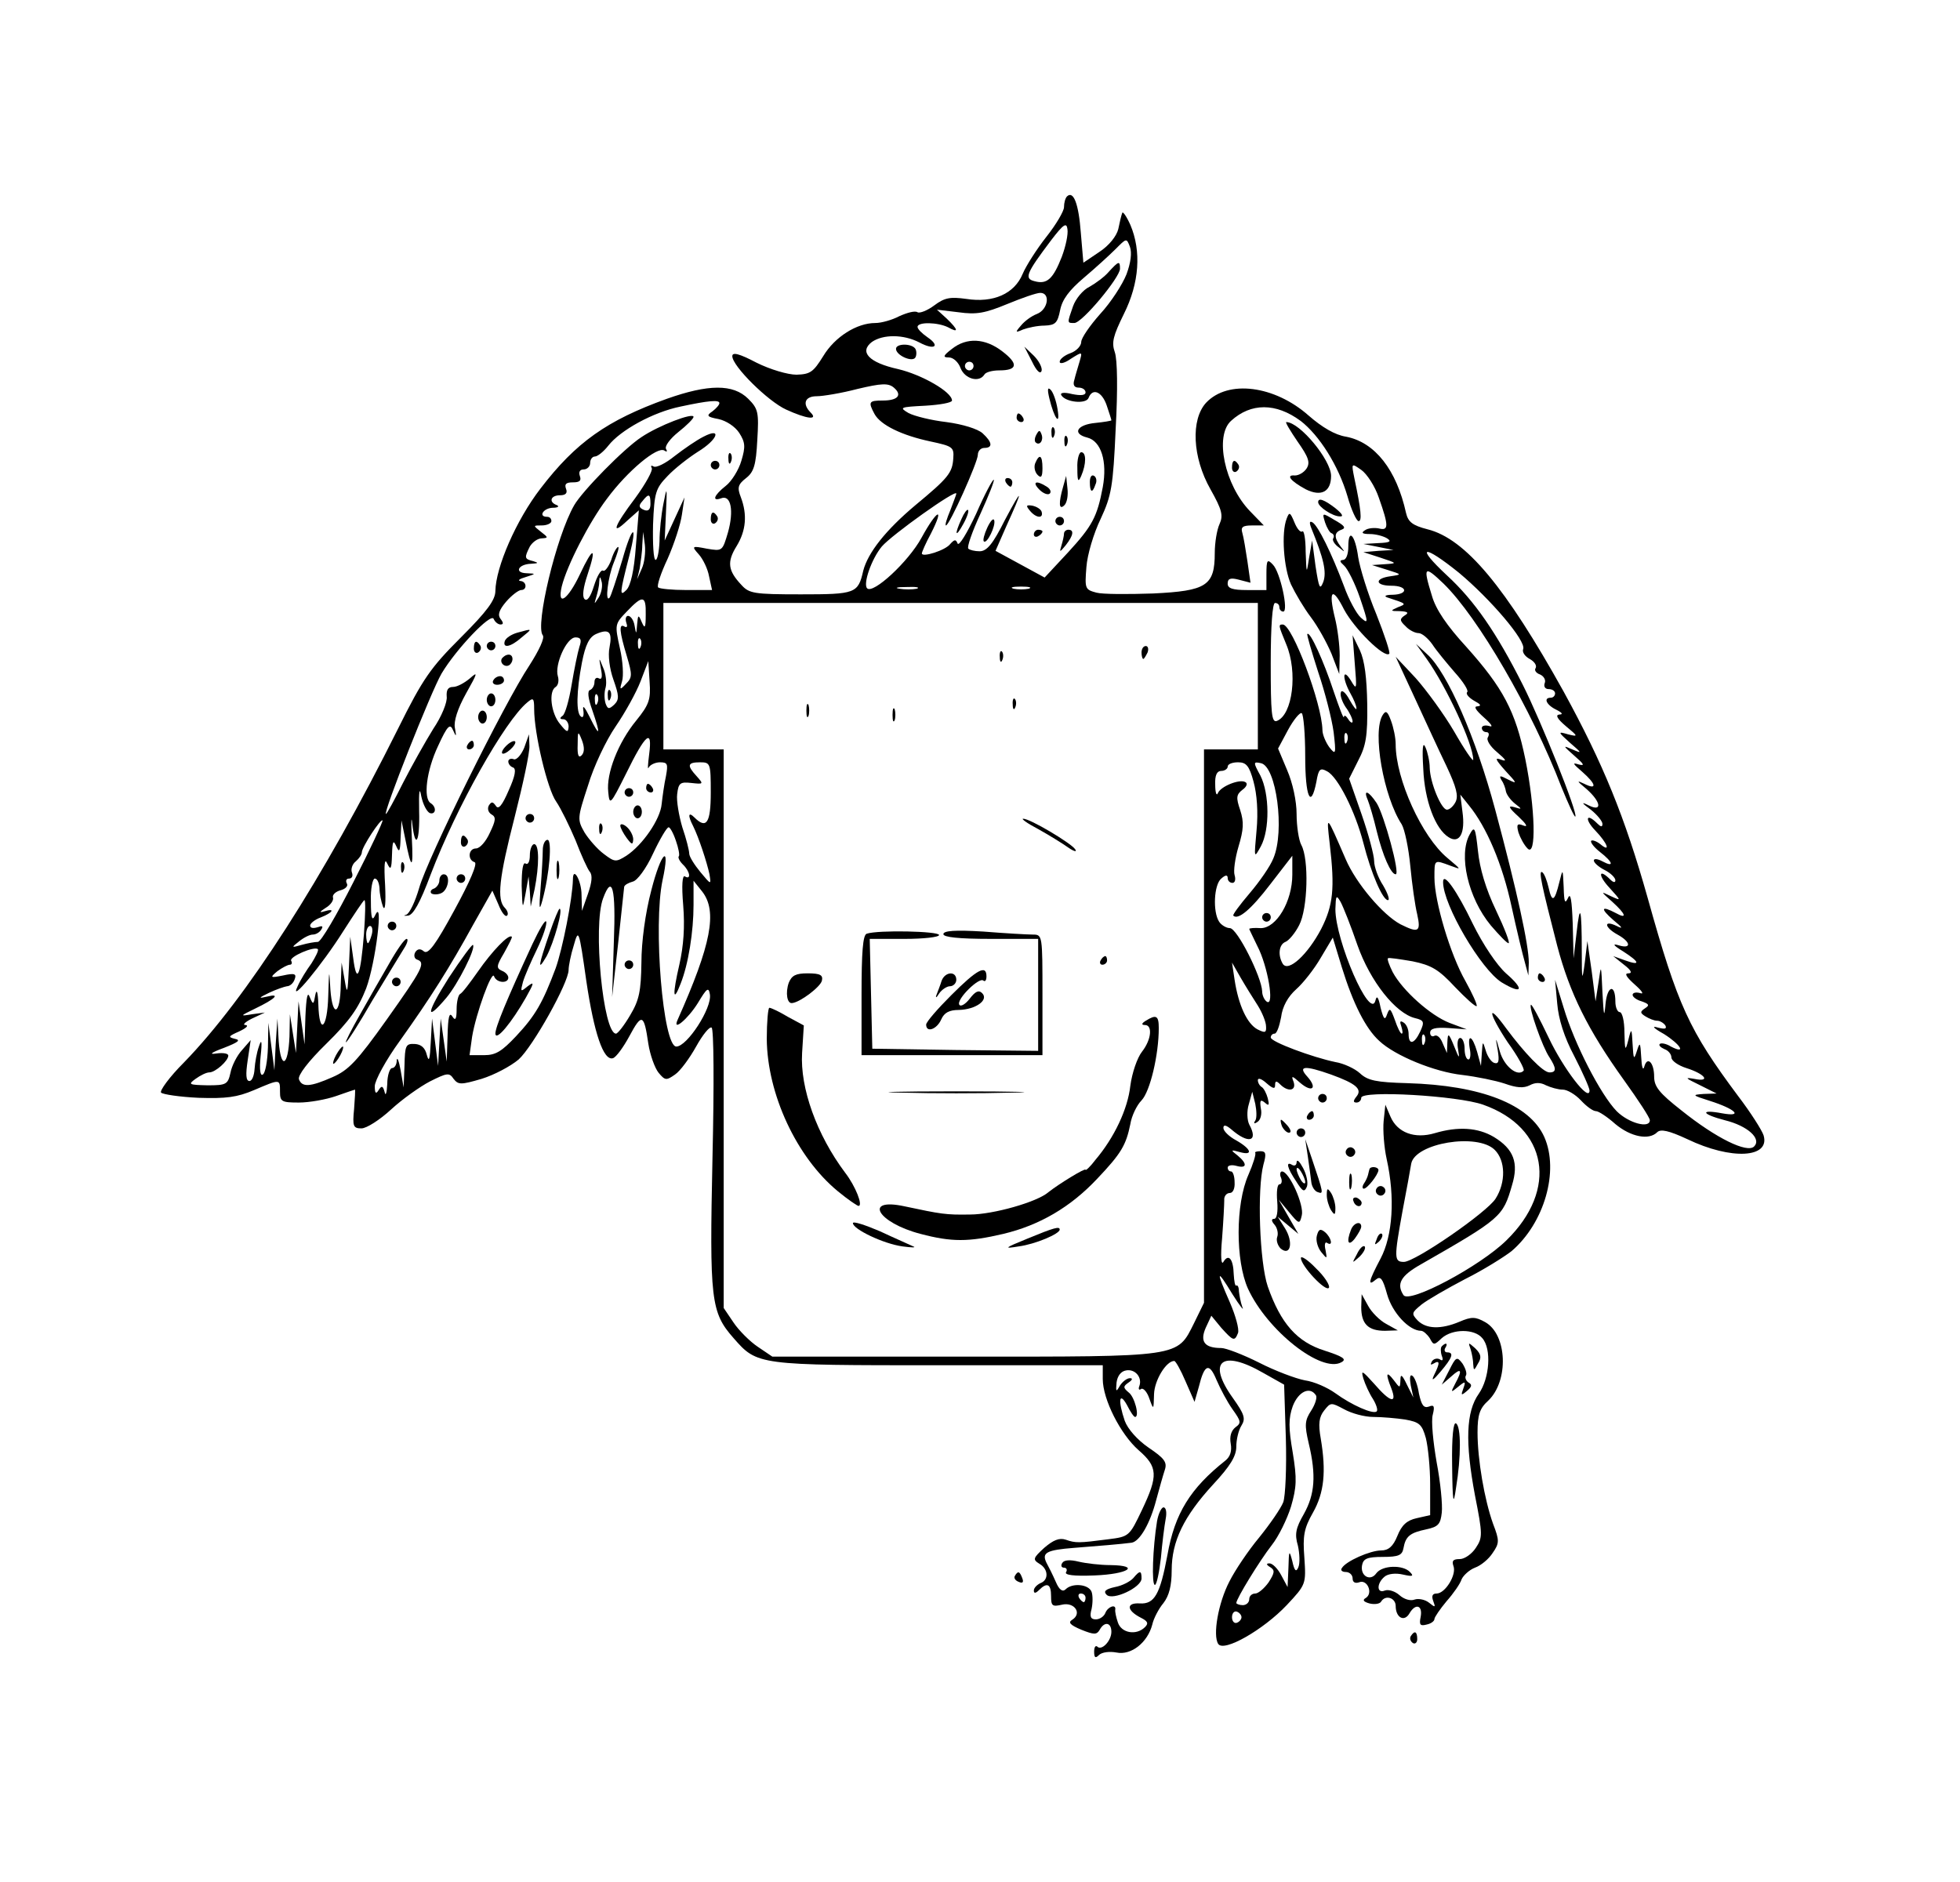 <?xml version="1.0" standalone="no"?>
<!DOCTYPE svg PUBLIC "-//W3C//DTD SVG 20010904//EN"
 "http://www.w3.org/TR/2001/REC-SVG-20010904/DTD/svg10.dtd">
<svg version="1.0" xmlns="http://www.w3.org/2000/svg"
 width="455pt" height="437pt" viewBox="0 0 455 437"
 preserveAspectRatio="xMidYMid meet">

<g transform="translate(0,437) scale(0.1,-0.1)"
fill="#000000" stroke="none">
<path d="M2477 3914 c-4 -4 -7 -15 -7 -25 0 -9 -18 -40 -41 -69 -22 -28 -47
-67 -55 -86 -19 -46 -68 -68 -131 -58 -37 5 -50 3 -74 -15 -16 -12 -34 -19
-39 -16 -6 4 -24 -1 -42 -9 -17 -9 -42 -16 -56 -16 -43 0 -94 -32 -121 -77
-23 -37 -30 -42 -62 -43 -20 0 -61 12 -93 28 -40 21 -56 25 -56 15 0 -23 83
-105 125 -124 48 -22 75 -25 57 -7 -20 20 -14 38 14 38 14 0 57 7 95 17 55 13
71 14 84 3 20 -17 10 -30 -26 -30 -32 0 -34 -3 -19 -31 14 -26 64 -50 130 -64
51 -11 55 -13 53 -39 -2 -34 -12 -46 -88 -109 -69 -58 -110 -110 -121 -152
-12 -53 -18 -55 -145 -55 -109 0 -120 2 -138 22 -31 33 -34 53 -11 90 22 36
25 73 10 113 -9 23 -7 30 12 45 18 14 23 30 26 88 4 65 2 73 -21 96 -35 35
-93 34 -189 0 -139 -50 -211 -101 -293 -208 -57 -74 -104 -183 -105 -238 0
-21 -19 -47 -80 -108 -70 -70 -88 -95 -146 -212 -173 -347 -352 -626 -497
-775 -34 -34 -57 -66 -53 -70 4 -4 43 -10 87 -12 64 -2 89 1 129 18 61 26 60
26 60 -4 0 -23 4 -25 44 -25 24 0 63 7 86 15 23 8 43 15 44 15 1 0 0 -20 -2
-45 -4 -40 -2 -45 17 -45 12 0 43 20 69 44 26 24 67 53 90 65 40 20 45 21 55
6 11 -14 17 -14 65 0 29 9 67 29 86 45 33 30 116 178 116 208 0 9 5 35 12 57
11 39 12 38 29 -82 18 -122 40 -187 62 -180 7 2 24 25 38 51 29 54 34 52 44
-17 4 -26 15 -57 24 -68 15 -18 18 -18 38 -4 12 8 34 38 49 65 15 27 31 47 36
44 5 -3 6 -130 2 -302 -7 -330 -4 -359 49 -419 55 -63 56 -63 477 -63 l380 0
0 -32 c0 -47 41 -128 83 -165 45 -39 46 -59 8 -139 -29 -61 -30 -62 -78 -68
-69 -9 -76 -9 -99 -1 -15 5 -29 -1 -50 -19 -26 -24 -27 -27 -11 -37 21 -12 22
-38 2 -45 -8 -4 -15 -11 -15 -17 0 -7 4 -7 12 1 19 19 28 14 28 -14 0 -23 3
-25 25 -20 29 7 48 -20 24 -35 -10 -6 -5 -12 21 -23 30 -12 36 -12 43 0 11 20
27 17 27 -5 0 -21 -23 -45 -33 -34 -4 3 -7 -2 -7 -12 0 -14 3 -16 11 -8 7 7
25 9 41 6 34 -7 72 23 83 65 3 14 15 37 26 50 13 17 19 40 19 76 0 67 28 125
96 199 40 43 54 66 54 88 0 16 5 38 12 49 10 16 7 26 -20 64 -61 85 -26 114
71 58 l48 -27 4 -124 c2 -68 -1 -135 -6 -149 -6 -15 -31 -51 -56 -82 -25 -30
-56 -76 -69 -102 -26 -50 -39 -125 -26 -145 13 -20 105 33 159 90 45 48 45 49
41 110 -4 51 -1 68 20 105 26 46 31 95 18 172 -6 34 -4 50 8 65 15 19 16 19
46 3 18 -10 48 -18 68 -18 20 0 54 -3 74 -6 33 -6 39 -11 48 -43 5 -20 10 -68
10 -108 l0 -71 -31 -7 c-23 -5 -35 -16 -45 -41 -10 -25 -21 -34 -38 -34 -25 0
-82 -25 -91 -41 -4 -5 1 -9 9 -9 9 0 16 -7 16 -15 0 -9 6 -12 15 -9 19 8 33
-25 16 -36 -9 -5 -6 -9 8 -13 12 -3 24 -1 27 4 10 17 34 9 34 -10 0 -27 20
-38 32 -17 14 24 31 19 26 -8 -4 -19 -1 -22 14 -18 10 2 18 8 18 13 0 4 13 23
28 41 16 18 32 41 35 51 4 9 18 22 31 27 14 5 32 20 41 34 16 23 16 29 1 68
-20 56 -36 149 -36 212 0 41 5 56 25 74 48 46 44 153 -7 182 -23 13 -32 13
-60 1 -43 -18 -77 -17 -97 3 -15 16 -14 18 9 37 14 11 59 37 101 59 42 21 90
51 108 65 76 65 111 186 76 265 -34 76 -147 120 -318 125 -72 2 -92 6 -110 23
-12 11 -38 23 -57 26 -53 11 -150 47 -150 57 0 5 4 9 9 9 5 0 11 17 15 38 3
25 16 48 35 65 16 14 42 47 57 73 l28 47 21 -69 c26 -84 55 -142 87 -171 36
-34 128 -72 193 -79 33 -4 77 -13 98 -20 28 -10 44 -11 58 -4 13 7 25 7 38 0
11 -5 28 -10 39 -10 10 0 29 -11 42 -25 13 -14 28 -25 35 -25 6 0 26 -13 45
-30 36 -30 78 -38 97 -19 8 8 27 4 70 -16 102 -49 193 -44 177 9 -4 12 -30 53
-59 91 -114 153 -140 209 -210 460 -53 188 -103 311 -195 479 -135 243 -228
355 -316 377 -35 9 -45 17 -50 38 -22 100 -72 164 -139 177 -26 4 -56 22 -87
49 -79 70 -187 84 -238 30 -36 -39 -32 -127 10 -201 27 -48 30 -61 21 -81 -6
-13 -11 -43 -11 -67 0 -76 -19 -88 -143 -94 -58 -2 -118 -2 -132 2 -26 7 -27
9 -23 59 2 29 17 79 33 112 25 54 29 74 35 210 5 90 4 160 -2 177 -8 23 -4 38
21 89 36 72 41 146 15 207 -9 20 -18 33 -19 27 -2 -5 -6 -22 -9 -37 -4 -16
-21 -38 -44 -53 l-37 -25 -6 70 c-5 67 -17 98 -32 84z m-12 -140 c-20 -51 -34
-65 -63 -57 -25 6 -20 18 38 95 29 38 36 42 38 26 2 -12 -4 -40 -13 -64z m150
-41 c-9 -23 -36 -65 -61 -92 -24 -27 -44 -56 -44 -65 0 -9 -11 -21 -25 -26
-14 -5 -25 -14 -25 -20 0 -6 12 -3 26 7 27 17 27 17 20 -7 -4 -14 -10 -33 -12
-42 -4 -12 0 -18 10 -18 9 0 16 -5 16 -11 0 -7 -11 -8 -31 -4 -20 5 -29 3 -25
-3 10 -16 57 -21 63 -6 9 24 31 15 42 -17 6 -18 11 -33 11 -35 0 -1 -17 -4
-37 -6 -43 -4 -55 -25 -19 -34 32 -8 47 -55 36 -115 -13 -69 -24 -90 -81 -152
l-54 -58 -57 31 -57 31 25 57 c40 88 39 94 -3 15 -28 -56 -42 -73 -59 -73 -11
0 -23 3 -26 6 -4 3 9 40 28 81 19 42 33 77 31 79 -2 2 -21 -33 -41 -79 -21
-45 -40 -76 -43 -69 -4 10 -7 10 -17 -1 -11 -15 -66 -32 -66 -22 0 3 9 24 21
46 33 65 14 56 -22 -10 -30 -55 -112 -131 -126 -117 -10 10 10 68 34 97 23 27
173 134 173 123 0 -3 -7 -20 -14 -39 -8 -19 -13 -35 -10 -35 8 0 74 147 74
164 0 9 7 16 15 16 20 0 19 13 -4 34 -11 10 -46 21 -84 26 -35 4 -75 14 -88
21 -22 13 -20 14 39 17 34 2 62 7 62 12 0 20 -70 60 -125 73 -68 15 -91 40
-61 63 26 18 73 18 110 -1 35 -19 50 -9 19 12 -13 9 -23 19 -23 24 0 12 47 11
71 -1 25 -14 24 -6 -3 20 l-23 21 50 -6 c42 -6 62 -2 113 19 34 14 68 26 77
26 24 0 18 -39 -8 -49 -13 -5 -29 -17 -37 -27 -14 -16 -13 -17 5 -9 11 4 33 9
50 9 25 1 30 6 36 36 5 25 21 46 55 75 26 22 59 52 73 66 26 26 26 27 34 6 5
-14 2 -37 -8 -64z m-945 -299 c0 -4 -7 -12 -16 -19 -15 -10 -13 -13 14 -18 18
-4 38 -17 48 -32 14 -22 15 -32 5 -65 -6 -21 -23 -48 -36 -58 -28 -22 -33 -37
-11 -29 23 9 30 -29 16 -79 -13 -44 -13 -44 -49 -38 -35 7 -36 6 -19 -13 10
-11 21 -34 24 -51 l7 -32 -60 0 c-33 0 -62 3 -65 6 -4 3 6 33 22 67 15 34 30
80 33 102 l6 40 -23 -50 -23 -50 3 65 c3 61 2 62 -6 20 -5 -25 -9 -64 -9 -87
-1 -24 -5 -43 -9 -43 -5 0 -7 37 -6 82 3 75 6 84 34 113 16 17 48 42 70 56 46
28 57 58 13 35 -16 -8 -45 -28 -67 -45 -21 -17 -43 -28 -49 -24 -5 3 -7 2 -4
-4 3 -5 -14 -36 -38 -69 -50 -66 -58 -90 -19 -53 l27 24 -7 -85 c-4 -55 -12
-90 -22 -100 -16 -16 -16 -9 7 80 20 77 6 70 -16 -9 -14 -46 -27 -86 -30 -89
-11 -12 -4 48 10 82 8 20 13 36 10 36 -3 0 -11 -13 -16 -30 -6 -16 -15 -28
-19 -25 -5 3 -14 -13 -21 -35 -8 -26 -16 -37 -22 -31 -6 6 -3 27 7 57 22 66
13 66 -18 0 -28 -59 -53 -76 -42 -28 12 49 64 150 105 204 48 65 117 122 133
112 6 -4 8 -3 4 4 -3 6 9 23 29 39 19 15 35 31 35 35 0 11 -81 -20 -121 -47
-40 -26 -137 -125 -156 -158 -42 -73 -91 -280 -73 -302 5 -6 -8 -34 -31 -70
-58 -87 -237 -449 -256 -517 -9 -31 -22 -59 -30 -62 -7 -2 -6 -3 4 -2 12 1 28
29 53 96 60 157 172 356 224 399 14 12 16 10 16 -15 0 -58 31 -187 51 -215 11
-16 31 -57 45 -90 13 -34 28 -67 33 -73 7 -8 5 -25 -4 -51 l-14 -40 -1 37 c0
33 -20 68 -20 36 -1 -45 -24 -161 -40 -206 -30 -80 -47 -110 -92 -158 -33 -35
-47 -44 -74 -44 l-34 0 6 43 c9 54 46 156 51 140 6 -16 33 -17 33 -3 0 6 -7
13 -15 16 -13 6 -13 11 5 41 11 20 20 37 18 38 -7 7 -46 -34 -78 -80 -19 -27
-37 -51 -42 -53 -4 -2 -8 -18 -8 -35 0 -24 -3 -28 -10 -17 -7 11 -10 -2 -11
-45 l-2 -60 -7 50 -7 50 -3 -55 -3 -55 -7 55 -7 55 -3 -55 c-2 -39 -4 -48 -9
-30 -4 17 -13 25 -28 26 -21 1 -23 -3 -24 -50 l-2 -51 -7 40 c-4 22 -8 32 -9
23 0 -10 -5 -18 -11 -18 -5 0 -11 -17 -11 -37 -1 -21 -4 -29 -6 -19 -4 15 -7
16 -14 5 -6 -10 -9 -8 -9 9 0 13 26 61 58 105 72 101 115 169 171 271 l44 78
14 -32 c7 -18 16 -30 20 -26 4 3 1 12 -5 18 -19 19 -14 68 23 212 19 75 35
149 34 164 l-1 27 -11 -31 c-7 -17 -18 -29 -24 -27 -7 3 -13 0 -13 -5 0 -6 5
-12 11 -14 8 -3 5 -20 -10 -53 -15 -35 -24 -46 -30 -36 -7 10 -10 10 -16 1 -4
-7 -2 -16 6 -21 11 -6 10 -14 -4 -43 -9 -20 -23 -36 -32 -36 -18 0 -20 -27 -3
-32 7 -3 -11 -45 -47 -111 -44 -81 -61 -104 -71 -96 -8 7 -15 6 -20 -2 -4 -7
-2 -15 4 -17 21 -7 13 -22 -70 -139 -69 -97 -89 -118 -126 -134 -52 -23 -71
-24 -78 -5 -3 9 21 41 64 83 53 52 74 82 92 128 22 59 41 213 21 170 -7 -15
-10 -8 -10 33 -1 28 4 52 9 52 6 0 10 -10 11 -22 0 -13 4 -32 8 -43 5 -12 7 8
5 50 -3 49 -1 64 5 50 8 -17 10 -13 11 20 1 32 3 36 10 20 7 -16 9 -12 10 20
l2 40 9 -44 c14 -72 19 -71 15 4 -2 39 -1 53 1 33 7 -63 18 -43 16 29 -1 47 1
57 5 34 4 -19 13 -36 20 -39 14 -4 16 14 2 23 -18 11 -10 76 17 133 22 48 28
53 35 36 7 -16 8 -15 4 6 -3 15 6 44 26 80 27 48 28 52 9 35 -13 -11 -30 -20
-39 -20 -12 0 -16 -7 -15 -22 2 -13 -12 -47 -31 -75 -18 -29 -50 -86 -70 -125
-20 -40 -38 -73 -40 -73 -8 0 105 285 129 326 34 57 115 142 121 127 3 -7 10
-13 16 -13 7 0 7 4 0 13 -7 9 -4 20 13 40 13 15 29 27 35 27 14 0 13 20 -2 21
-7 1 -2 5 12 9 25 8 25 8 2 9 -29 1 -19 21 11 22 17 1 18 2 5 6 -21 5 -21 8
-8 34 6 10 18 19 28 19 15 1 15 2 -2 15 -19 15 -19 15 2 15 12 0 22 5 22 10 0
6 -4 10 -10 10 -21 0 -9 20 13 21 12 0 16 3 10 6 -20 7 -15 23 7 23 13 0 18 5
14 15 -4 11 0 15 16 15 16 0 20 4 16 15 -3 9 0 15 9 15 8 0 15 7 15 15 0 8 5
15 11 15 6 0 20 11 31 25 28 36 104 78 168 91 65 14 90 16 90 8z m1349 -41
c44 -34 88 -104 109 -175 9 -32 21 -58 26 -58 8 0 6 25 -10 100 -7 35 -7 35
16 19 13 -9 32 -38 41 -65 23 -65 23 -77 0 -71 -10 2 -25 1 -32 -4 -10 -6 -7
-9 11 -9 14 0 32 -5 40 -10 11 -7 7 -10 -20 -11 l-35 -2 35 -7 35 -7 -35 -2
-35 -3 40 -13 c39 -13 39 -13 10 -15 l-30 -2 35 -11 c35 -11 35 -11 8 -15 -38
-5 -36 -22 2 -22 38 0 40 -20 3 -21 -16 0 -21 -3 -13 -6 46 -15 46 -15 25 -23
-18 -8 -18 -9 5 -9 19 -1 21 -4 11 -10 -12 -8 -12 -12 2 -25 8 -9 22 -16 30
-16 8 0 22 -12 32 -26 9 -14 33 -43 52 -65 20 -22 33 -43 29 -46 -4 -4 4 -13
16 -20 15 -8 18 -12 8 -13 -10 0 -4 -9 15 -26 17 -15 22 -23 13 -20 -10 3 -18
1 -18 -4 0 -6 5 -10 11 -10 5 0 7 -5 3 -12 -4 -6 5 -21 22 -35 20 -17 23 -22
9 -17 -16 6 -14 1 10 -26 27 -29 28 -31 6 -20 -19 10 -22 10 -15 -2 5 -7 9
-19 10 -26 2 -8 11 -20 21 -28 17 -13 17 -14 -2 -8 -15 4 -13 -1 10 -22 18
-17 23 -25 12 -21 -15 6 -17 3 -12 -16 4 -12 13 -29 21 -37 21 -22 18 93 -5
207 -23 112 -52 166 -137 261 -45 49 -71 87 -80 119 -21 68 -18 71 27 28 80
-78 204 -291 274 -473 16 -39 30 -70 32 -68 7 6 -80 223 -122 306 -61 121
-112 195 -176 254 -75 70 -55 73 28 6 73 -61 156 -158 149 -177 -3 -7 4 -17
15 -23 11 -6 17 -15 14 -21 -4 -5 1 -12 10 -15 9 -4 14 -13 11 -20 -3 -8 1
-14 9 -14 8 0 15 -4 15 -10 0 -5 -4 -10 -10 -10 -18 0 -10 -17 13 -28 14 -7
16 -11 7 -11 -10 -1 -5 -10 15 -27 29 -24 29 -25 5 -19 -24 7 -24 6 5 -20 28
-24 28 -25 5 -15 -23 10 -22 9 5 -15 22 -19 25 -24 10 -20 -16 5 -14 2 8 -17
33 -29 35 -43 5 -28 -19 9 -18 7 5 -12 34 -30 37 -54 5 -38 -18 9 -17 6 5 -10
15 -12 27 -27 27 -33 0 -8 -4 -7 -12 1 -26 26 -30 10 -5 -16 29 -30 37 -53 12
-32 -9 7 -18 10 -21 8 -3 -3 6 -15 20 -26 31 -24 34 -37 6 -22 -11 6 -20 7
-20 2 0 -5 11 -15 25 -22 14 -7 25 -18 25 -24 0 -6 -5 -5 -12 2 -27 27 -29 10
-2 -19 28 -31 28 -31 4 -20 -25 12 -25 12 3 -13 32 -29 35 -41 8 -26 -34 18
-37 11 -6 -16 22 -18 24 -22 8 -14 -31 15 -29 -3 2 -20 31 -17 33 -34 3 -25
-16 5 -13 0 10 -14 39 -25 41 -34 5 -21 l-28 10 25 -20 c17 -13 20 -20 10 -20
-10 0 -4 -9 15 -26 17 -15 22 -23 13 -20 -10 3 -18 1 -18 -4 0 -5 10 -12 21
-15 17 -6 19 -9 8 -16 -12 -8 -12 -11 1 -19 8 -5 20 -10 27 -10 6 0 15 -5 19
-11 4 -8 -1 -9 -17 -5 -16 5 -11 -1 14 -15 38 -24 53 -48 16 -29 -11 7 -23 9
-26 6 -3 -3 2 -8 11 -12 9 -3 16 -12 16 -19 0 -8 16 -19 35 -25 44 -14 57 -33
18 -25 -23 4 -21 2 12 -14 l40 -20 -30 -1 c-28 -2 -27 -3 14 -16 60 -19 79
-38 29 -29 -53 10 -48 -2 6 -16 53 -13 86 -43 68 -61 -16 -16 -88 19 -169 84
-51 40 -63 55 -63 78 0 33 -16 49 -23 23 -3 -10 -6 0 -7 22 -2 35 -3 37 -10
15 -7 -22 -8 -20 -10 15 -2 39 -3 39 -10 10 -7 -27 -8 -25 -9 18 0 26 -5 47
-11 47 -5 0 -10 11 -10 24 0 43 -19 38 -23 -6 -3 -33 -4 -27 -7 27 -3 66 -3
68 -9 25 l-7 -45 -9 70 -10 70 -6 -50 c-6 -45 -7 -43 -7 25 0 102 -4 117 -12
45 l-7 -60 -2 80 c-2 55 -5 74 -11 60 -7 -15 -9 -10 -10 25 -2 44 -2 44 -10
12 -11 -45 -17 -49 -25 -13 -4 17 -10 33 -15 36 -9 5 -1 -31 35 -171 29 -110
71 -195 155 -312 33 -46 60 -87 60 -93 0 -20 -49 -7 -77 21 -37 38 -98 156
-123 240 l-20 65 5 -55 c3 -36 16 -78 40 -123 19 -37 35 -73 35 -79 0 -29 -61
51 -95 123 -21 44 -39 78 -41 76 -6 -5 27 -99 43 -122 16 -25 17 -35 0 -35
-15 0 -58 45 -101 103 -45 62 -41 35 4 -33 24 -33 40 -63 37 -66 -14 -15 -45
10 -55 44 -10 36 -11 36 -5 3 4 -25 2 -32 -8 -29 -7 2 -16 15 -20 29 -7 23 -7
22 -9 -6 l-2 -30 -9 33 c-11 38 -23 43 -17 7 3 -14 1 -25 -3 -25 -5 0 -9 11
-9 25 0 14 -5 25 -10 25 -6 0 -8 -12 -5 -27 4 -23 2 -21 -9 7 -13 32 -15 33
-16 10 l-1 -25 -10 23 c-5 13 -13 20 -19 17 -5 -3 -10 0 -10 7 0 10 12 13 43
11 l42 -3 -40 15 c-44 17 -109 75 -132 118 -8 16 -13 30 -11 32 2 2 27 -2 57
-7 44 -9 61 -19 99 -60 25 -26 47 -46 50 -44 2 3 -10 29 -26 58 -35 61 -72
185 -72 240 0 43 -1 42 37 28 27 -10 26 -10 -7 18 -59 49 -120 183 -120 264 0
15 -5 39 -11 55 -8 22 -12 24 -19 13 -25 -39 2 -190 44 -254 7 -12 16 -55 20
-97 4 -42 11 -92 16 -112 9 -41 3 -44 -39 -23 -41 22 -103 95 -127 151 -46
106 -45 105 -37 35 12 -103 8 -142 -20 -197 -31 -59 -76 -101 -89 -81 -12 20
-9 45 6 51 8 3 23 21 32 39 20 38 23 153 5 186 -6 11 -11 44 -11 72 0 30 -9
72 -22 102 l-21 50 23 43 c13 24 28 42 32 39 4 -3 8 -48 8 -100 0 -94 13 -125
26 -59 5 30 9 33 25 24 25 -13 65 -93 84 -166 18 -71 45 -133 57 -133 5 0 0
15 -11 34 -12 18 -21 44 -21 57 0 13 -13 62 -29 108 l-29 83 21 42 c18 34 22
57 21 131 -1 61 -6 101 -17 125 l-17 35 5 -65 c5 -61 5 -64 -9 -40 -20 32 -20
4 -1 -30 8 -14 14 -29 14 -35 0 -5 -7 4 -16 20 -9 17 -18 24 -20 18 -3 -7 3
-23 11 -35 9 -12 16 -27 16 -33 0 -5 -5 -3 -10 5 -5 8 -10 11 -10 5 -1 -5 -11
22 -24 60 -23 70 -55 140 -61 133 -2 -1 10 -41 25 -88 16 -47 32 -110 36 -140
6 -51 5 -54 -10 -35 -8 11 -16 29 -16 40 -1 61 -70 245 -92 245 -11 0 -10 -2
8 -46 27 -64 15 -164 -22 -178 -12 -4 -14 18 -14 134 0 87 4 140 10 140 6 0
10 -4 10 -10 0 -5 4 -10 9 -10 13 0 -7 92 -24 109 -13 14 -15 11 -15 -22 l0
-37 -45 0 c-34 0 -45 4 -45 15 0 12 7 14 26 9 l27 -7 -7 49 c-4 27 -9 57 -12
67 -4 13 1 17 22 17 l28 0 -32 33 c-59 61 -83 175 -44 210 46 42 104 42 161 0z
m-1509 -193 c0 -13 -5 -18 -15 -14 -12 5 -13 10 -4 20 15 19 19 18 19 -6z
m-20 -150 l-11 -25 6 25 c2 14 6 39 6 55 l2 30 4 -30 c2 -17 -1 -42 -7 -55z
m-100 -67 c-11 -17 -11 -17 -6 0 3 10 7 26 7 35 1 15 2 15 6 0 2 -10 -1 -25
-7 -35z m738 20 c-10 -2 -28 -2 -40 0 -13 2 -5 4 17 4 22 1 32 -1 23 -4z m260
0 c-10 -2 -26 -2 -35 0 -10 3 -2 5 17 5 19 0 27 -2 18 -5z m-889 -60 c0 -31
-2 -34 -9 -18 -8 19 -9 18 -11 -5 -2 -24 -2 -24 -6 -2 -2 12 -9 22 -15 22 -5
0 -7 -7 -4 -16 3 -8 2 -12 -4 -9 -14 9 -12 -12 5 -68 13 -44 13 -50 -2 -65
-14 -15 -15 -14 -9 6 4 12 2 47 -5 77 -12 55 -12 56 16 85 37 39 45 38 44 -7z
m1421 -143 l0 -170 -62 0 -63 0 0 -642 0 -643 -23 -47 c-40 -80 -27 -78 -535
-78 l-444 0 -34 23 c-18 12 -44 38 -56 56 l-23 34 0 648 0 649 -70 0 -70 0 0
170 0 170 690 0 690 0 0 -170z m-1505 67 c-4 -18 0 -50 9 -75 13 -37 14 -46 2
-58 -12 -11 -15 -11 -20 2 -3 9 -4 25 0 38 3 12 0 33 -6 46 -10 25 -10 25 -5
-3 4 -19 2 -26 -5 -22 -5 3 -10 0 -10 -9 0 -8 -5 -16 -10 -18 -7 -2 -5 -19 5
-47 20 -58 18 -65 -6 -16 -11 22 -17 30 -15 17 2 -12 0 -20 -5 -16 -12 7 -11
59 2 126 8 41 17 59 33 66 30 13 38 5 31 -31z m-70 1 c-4 -13 -12 -52 -18 -88
-6 -36 -15 -68 -21 -72 -7 -5 -7 -8 2 -8 6 0 12 -8 12 -17 -1 -15 -4 -14 -20
6 -21 25 -27 76 -10 86 6 4 8 15 5 25 -8 26 20 90 41 90 12 0 15 -5 9 -22z
m142 0 c-3 -8 -6 -5 -6 6 -1 11 2 17 5 13 3 -3 4 -12 1 -19z m-10 -171 c-42
-51 -70 -123 -65 -166 3 -32 5 -30 41 42 46 94 62 107 54 46 -3 -24 -4 -38 -1
-31 3 6 15 12 26 12 18 0 19 -4 14 -32 -4 -18 -8 -47 -10 -65 -3 -35 -44 -95
-82 -120 -24 -15 -27 -15 -52 4 -15 11 -35 34 -45 50 -17 30 -17 33 8 109 13
44 42 105 64 137 22 32 48 79 58 105 l18 47 3 -48 c3 -41 -1 -53 -31 -90z
m-90 41 c-3 -8 -6 -5 -6 6 -1 11 2 17 5 13 3 -3 4 -12 1 -19z m-37 -122 c-7
-7 -10 1 -9 25 0 32 1 33 10 10 6 -16 6 -28 -1 -35z m1777 32 c-3 -8 -6 -5 -6
6 -1 11 2 17 5 13 3 -3 4 -12 1 -19z m-1477 -118 c0 -71 -10 -86 -38 -58 -14
14 -16 5 -3 -20 13 -26 32 -84 38 -112 4 -25 4 -25 -21 5 -14 17 -26 36 -26
43 0 7 -7 35 -16 61 -8 27 -14 62 -12 77 3 26 7 29 33 26 28 -3 29 -3 12 16
-23 25 -21 32 8 32 24 0 25 -2 25 -70z m1260 25 c8 -29 11 -71 7 -113 -6 -66
-6 -66 10 -37 21 39 20 122 -1 164 -17 31 -17 33 1 29 36 -7 56 -158 29 -221
-7 -18 -32 -54 -55 -81 -23 -27 -40 -50 -38 -52 11 -11 41 14 86 73 l51 66 0
-44 c0 -62 -37 -124 -73 -124 -15 1 -27 0 -27 -2 0 -1 9 -19 19 -40 24 -46 40
-140 22 -129 -6 4 -11 15 -11 24 -1 33 -58 147 -75 147 -8 0 -20 7 -25 15 -15
23 -12 86 5 100 10 9 15 9 15 1 0 -6 5 -11 11 -11 6 0 8 8 5 18 -3 9 1 39 9
66 12 40 13 57 4 85 -10 29 -9 36 5 47 10 7 13 15 7 18 -13 8 -58 -10 -64 -26
-3 -7 -6 2 -6 20 -1 22 4 32 14 32 8 0 15 5 15 10 0 6 11 10 24 10 19 0 26 -8
36 -45z m-2089 -232 c-39 -77 -76 -140 -83 -140 -7 0 -24 -3 -38 -7 -24 -7
-24 -6 -6 8 11 9 25 16 32 16 7 0 16 5 20 12 5 8 2 9 -9 5 -10 -3 -17 -2 -17
4 0 5 11 14 25 19 28 11 34 22 8 14 -13 -4 -11 -1 3 8 12 7 19 18 17 24 -2 6
6 14 18 17 11 3 18 10 14 16 -3 6 -1 11 5 11 7 0 10 6 7 14 -3 8 1 20 9 26 8
7 14 16 14 21 0 12 44 79 48 74 2 -1 -28 -66 -67 -142z m748 95 c6 -17 9 -33
7 -36 -3 -2 1 -11 9 -19 17 -16 20 -37 5 -28 -6 4 -8 -20 -4 -67 4 -50 1 -94
-9 -138 -16 -69 -15 -91 3 -44 18 45 30 121 30 183 l0 56 20 -25 c36 -46 21
-123 -57 -298 -13 -29 24 2 47 39 21 35 25 38 28 20 5 -32 -53 -121 -78 -121
-31 0 -54 281 -32 386 19 87 -3 67 -26 -23 -14 -53 -23 -120 -23 -168 -1 -66
-5 -87 -26 -122 -14 -24 -29 -43 -33 -43 -30 0 -54 251 -30 314 21 57 30 25
25 -101 l-4 -128 14 125 c7 69 14 128 14 131 1 4 9 9 20 12 10 2 31 30 47 65
16 34 32 61 36 61 3 1 11 -13 17 -31z m1582 -242 c30 -85 89 -159 134 -170 21
-5 22 -9 12 -31 -14 -30 -27 -32 -27 -6 0 11 -5 23 -12 27 -8 5 -9 2 -5 -9 3
-10 4 -17 1 -17 -3 0 -10 14 -16 32 -10 27 -12 29 -18 13 -5 -15 -8 -12 -15
15 -5 25 -9 30 -12 17 -12 -48 -93 139 -93 212 1 32 2 34 12 17 6 -11 24 -56
39 -100z m-2306 27 c-8 -100 -17 -121 -25 -58 l-7 50 -3 -70 c-3 -63 -4 -66
-10 -30 l-7 40 -2 -52 c-1 -70 -19 -77 -24 -11 -3 50 -3 49 -5 -14 -2 -77 -21
-93 -23 -20 -1 29 -4 37 -7 22 -4 -23 -5 -24 -13 -5 -5 14 -8 0 -10 -45 l-2
-65 -7 50 -7 50 -3 -60 -3 -60 -7 45 -7 45 -1 -52 c-3 -70 -20 -77 -25 -11
l-3 53 -4 -60 -3 -60 -7 55 -7 55 -1 -57 c-1 -31 -6 -60 -12 -63 -6 -4 -8 12
-5 42 4 36 2 42 -4 23 -5 -14 -9 -37 -10 -52 -1 -16 -6 -28 -12 -28 -8 0 -9
15 -4 48 l7 47 -20 -23 c-12 -13 -24 -37 -27 -53 -6 -27 -10 -29 -53 -29 -44
1 -46 2 -28 15 11 8 25 15 32 15 14 0 44 27 44 39 0 5 -12 7 -27 5 -19 -3 -13
2 17 13 33 13 40 18 25 21 -16 4 -15 6 10 17 17 8 23 14 15 15 -8 0 -1 7 15
15 l30 14 -30 -4 c-29 -5 -28 -4 7 13 48 23 60 36 28 28 -21 -5 -20 -3 5 9 17
8 35 14 41 15 7 0 15 7 18 16 5 13 0 15 -27 9 -30 -6 -31 -5 -13 10 11 8 24
15 29 15 4 0 6 4 3 9 -6 9 54 35 62 27 2 -3 -5 -17 -15 -33 -11 -15 -26 -39
-32 -53 -22 -45 57 50 106 128 25 39 47 72 49 72 3 0 2 -35 -1 -77z m18 -3
c-3 -11 -7 -20 -9 -20 -2 0 -4 9 -4 20 0 11 4 20 9 20 5 0 7 -9 4 -20z m2057
-165 c10 -16 19 -38 19 -48 1 -15 -2 -16 -20 -7 -24 13 -44 56 -53 115 l-6 40
20 -35 c11 -19 29 -48 40 -65z m387 -87 c-3 -8 -6 -5 -6 6 -1 11 2 17 5 13 3
-3 4 -12 1 -19z m-217 -73 c58 -21 73 -34 59 -51 -8 -10 -8 -14 0 -14 6 0 11
5 11 11 0 18 224 5 283 -16 150 -53 175 -197 54 -315 -61 -60 -226 -148 -239
-127 -17 26 -6 45 40 71 187 107 191 111 212 184 16 52 4 84 -42 112 -37 22
-83 25 -137 9 -47 -14 -87 1 -103 38 l-12 28 -4 -38 c-2 -21 1 -61 7 -88 20
-90 14 -178 -14 -231 -28 -53 -31 -66 -11 -49 11 9 16 2 26 -34 12 -43 51 -85
79 -85 5 0 14 -8 20 -17 9 -17 10 -17 28 0 25 22 76 22 94 0 22 -25 17 -93 -8
-129 -30 -42 -32 -113 -9 -236 18 -91 18 -98 2 -122 -9 -14 -26 -26 -37 -26
-16 0 -19 -4 -15 -16 8 -20 -19 -64 -39 -64 -10 0 -12 -6 -8 -17 6 -16 5 -16
-10 -4 -9 7 -24 10 -33 7 -10 -4 -25 1 -35 10 -10 9 -25 14 -34 11 -19 -8 -20
16 -1 32 8 7 26 9 43 5 22 -5 26 -4 16 6 -16 17 -64 16 -78 -3 -14 -20 -38 -6
-33 19 3 15 12 19 48 19 37 0 45 4 48 20 5 28 15 36 53 44 28 6 33 12 36 39 2
18 -3 70 -12 117 -8 46 -13 96 -9 110 5 20 3 24 -9 19 -12 -4 -17 3 -23 30 -3
20 -10 39 -16 42 -5 3 -6 -6 -3 -23 l6 -28 -15 30 c-11 23 -15 26 -15 11 -1
-20 -1 -20 -16 0 -17 22 -19 15 -5 -20 14 -37 -3 -32 -40 11 -28 31 -31 33
-25 12 4 -13 14 -35 22 -47 8 -13 12 -26 9 -29 -8 -8 -59 15 -96 42 -18 13
-49 27 -71 30 -21 4 -69 22 -106 41 -38 19 -77 34 -88 34 -39 0 -50 15 -36 47
l13 28 23 -28 c28 -31 31 -32 39 -12 3 9 -6 41 -19 71 -33 75 -31 80 6 19 17
-27 28 -41 23 -30 -4 11 -7 28 -8 37 0 9 -3 15 -6 13 -3 -2 -5 10 -6 26 -1 36
-12 49 -24 29 -5 -9 -7 13 -3 55 3 39 5 78 5 88 -1 9 5 17 13 17 7 0 12 10 11
25 0 14 -4 25 -8 25 -5 0 -8 4 -8 9 0 5 9 7 20 4 25 -7 26 5 3 24 -17 13 -16
14 5 8 32 -9 27 7 -8 27 -17 9 -30 22 -30 29 0 8 6 7 18 -3 40 -35 64 -29 42
11 -5 10 -6 31 -1 47 l8 29 7 -28 c3 -15 4 -33 0 -39 -5 -7 -2 -8 5 -3 7 4 11
18 8 31 -3 19 -1 22 9 14 10 -9 11 -6 7 10 -3 11 -9 23 -14 26 -5 3 -9 10 -9
16 0 6 9 3 20 -7 15 -13 20 -14 20 -5 0 11 3 11 12 2 18 -18 38 -15 31 6 -6
15 -4 15 15 -2 28 -24 41 -13 17 14 -23 25 -7 27 55 5z m380 -175 c25 -25 26
-75 2 -113 -20 -32 -187 -147 -213 -147 -23 0 -23 9 -3 119 9 47 18 96 20 109
9 48 154 72 194 32z m-718 -537 l21 -48 10 35 c13 53 24 57 41 16 9 -21 25
-51 37 -68 20 -28 21 -32 7 -42 -10 -8 -14 -21 -11 -38 3 -17 -1 -30 -12 -39
-82 -65 -118 -123 -135 -220 -17 -91 -30 -114 -64 -112 -32 2 -31 -16 2 -33
16 -8 19 -13 10 -22 -20 -20 -55 -14 -63 11 -4 12 -7 25 -6 30 2 13 -17 7 -23
-8 -3 -8 -13 -15 -22 -15 -12 0 -15 6 -10 24 3 14 3 32 0 40 -7 18 -45 21 -60
6 -7 -7 -15 -2 -23 17 -7 16 -17 36 -22 45 -11 23 1 29 64 34 53 4 112 9 134
12 19 3 43 45 57 99 7 26 16 58 20 70 6 18 -1 27 -38 52 -26 18 -48 43 -55 62
-16 47 -13 69 5 37 8 -16 16 -28 19 -28 11 0 -1 47 -15 57 -13 11 -13 14 0 23
9 6 10 10 3 10 -7 0 -17 -8 -23 -17 -9 -16 -10 -15 -8 7 2 15 10 26 22 28 21
4 38 -16 31 -36 -3 -7 -1 -11 4 -7 5 3 14 -7 19 -22 10 -28 10 -27 11 10 1 32
28 77 47 77 3 0 15 -21 26 -47z m303 -33 c3 -5 -2 -21 -11 -35 -15 -23 -16
-33 -6 -76 18 -75 14 -119 -11 -164 -19 -33 -22 -47 -14 -74 4 -18 5 -41 1
-50 -5 -12 -9 -9 -14 14 -7 27 -8 26 -9 -15 l-2 -45 -15 28 c-8 15 -20 27 -27
27 -8 0 -8 -3 2 -9 11 -7 10 -13 -4 -35 -10 -14 -24 -26 -31 -26 -8 0 -14 -6
-14 -13 0 -8 -7 -14 -15 -14 -8 0 -15 3 -15 5 0 10 54 98 82 134 16 20 36 61
45 90 13 45 14 64 4 125 -10 58 -10 80 0 108 13 34 40 47 54 25z m-535 -470
c0 -5 -2 -10 -4 -10 -3 0 -8 5 -11 10 -3 6 -1 10 4 10 6 0 11 -4 11 -10z m362
-45 c0 -5 -5 -11 -11 -13 -6 -2 -11 4 -11 13 0 9 5 15 11 13 6 -2 11 -8 11
-13z"/>
<path d="M2574 3739 c-10 -12 -31 -27 -45 -35 -15 -7 -32 -28 -38 -45 -14 -40
-14 -39 3 -39 18 0 106 106 106 126 0 19 -3 18 -26 -7z"/>
<path d="M2210 3560 c-21 -16 -22 -20 -7 -20 10 0 22 -11 27 -25 10 -25 43
-34 55 -15 3 6 19 10 35 10 42 0 45 15 7 44 -40 31 -83 33 -117 6z m50 -40 c0
-5 -4 -10 -10 -10 -5 0 -10 5 -10 10 0 6 5 10 10 10 6 0 10 -4 10 -10z"/>
<path d="M2080 3560 c0 -15 38 -32 45 -20 3 5 3 15 0 20 -8 13 -45 13 -45 0z"/>
<path d="M2396 3530 c10 -21 19 -30 22 -21 2 7 -6 23 -18 35 l-22 21 18 -35z"/>
<path d="M2436 3445 c11 -46 26 -67 19 -25 -3 19 -10 39 -16 45 -7 7 -8 1 -3
-20z"/>
<path d="M2360 3400 c0 -5 5 -10 11 -10 5 0 7 5 4 10 -3 6 -8 10 -11 10 -2 0
-4 -4 -4 -10z"/>
<path d="M2441 3364 c0 -11 3 -14 6 -6 3 7 2 16 -1 19 -3 4 -6 -2 -5 -13z"/>
<path d="M2406 3361 c-4 -7 -5 -15 -2 -18 9 -9 19 4 14 18 -4 11 -6 11 -12 0z"/>
<path d="M2471 3344 c0 -11 3 -14 6 -6 3 7 2 16 -1 19 -3 4 -6 -2 -5 -13z"/>
<path d="M2501 3283 c0 -31 2 -34 9 -18 12 28 12 55 0 55 -5 0 -10 -17 -9 -37z"/>
<path d="M2403 3294 c-3 -8 -1 -20 6 -27 8 -8 11 -4 11 16 0 30 -7 35 -17 11z"/>
<path d="M2530 3251 c0 -25 6 -27 13 -6 4 8 2 17 -3 20 -6 4 -10 -3 -10 -14z"/>
<path d="M2335 3250 c3 -5 8 -10 11 -10 2 0 4 5 4 10 0 6 -5 10 -11 10 -5 0
-7 -4 -4 -10z"/>
<path d="M2468 3240 c-11 -38 -10 -56 3 -43 6 6 9 23 7 39 l-3 29 -7 -25z"/>
<path d="M2413 3233 c9 -9 20 -13 24 -9 4 4 1 11 -7 16 -25 16 -35 11 -17 -7z"/>
<path d="M2391 3184 c14 -17 32 -19 27 -2 -2 6 -12 12 -22 14 -14 2 -15 0 -5
-12z"/>
<path d="M2232 3165 c-17 -37 -14 -45 4 -12 9 16 14 31 11 33 -2 2 -9 -7 -15
-21z"/>
<path d="M2292 3145 c-7 -15 -11 -30 -8 -32 7 -7 28 36 24 49 -2 6 -9 -2 -16
-17z"/>
<path d="M2450 3160 c0 -5 5 -10 10 -10 6 0 10 5 10 10 0 6 -4 10 -10 10 -5 0
-10 -4 -10 -10z"/>
<path d="M2400 3129 c0 -5 5 -7 10 -4 6 3 10 8 10 11 0 2 -4 4 -10 4 -5 0 -10
-5 -10 -11z"/>
<path d="M2470 3131 c0 -5 -3 -18 -6 -28 -5 -16 -4 -16 10 1 18 23 20 36 6 36
-5 0 -10 -4 -10 -9z"/>
<path d="M1691 3304 c0 -11 3 -14 6 -6 3 7 2 16 -1 19 -3 4 -6 -2 -5 -13z"/>
<path d="M1650 3290 c0 -5 5 -10 10 -10 6 0 10 5 10 10 0 6 -4 10 -10 10 -5 0
-10 -4 -10 -10z"/>
<path d="M1650 3164 c0 -8 5 -12 10 -9 6 4 8 11 5 16 -9 14 -15 11 -15 -7z"/>
<path d="M1201 2901 c-14 -4 -26 -12 -29 -19 -6 -18 13 -15 39 8 26 21 26 21
-10 11z"/>
<path d="M1100 2864 c0 -8 5 -12 10 -9 6 4 8 11 5 16 -9 14 -15 11 -15 -7z"/>
<path d="M1130 2870 c0 -5 5 -10 10 -10 6 0 10 5 10 10 0 6 -4 10 -10 10 -5 0
-10 -4 -10 -10z"/>
<path d="M1165 2841 c-6 -11 9 -23 19 -14 9 9 7 23 -3 23 -6 0 -12 -4 -16 -9z"/>
<path d="M1145 2790 c-3 -5 1 -10 9 -10 9 0 16 5 16 10 0 6 -4 10 -9 10 -6 0
-13 -4 -16 -10z"/>
<path d="M1130 2745 c0 -8 5 -15 10 -15 6 0 10 7 10 15 0 8 -4 15 -10 15 -5 0
-10 -7 -10 -15z"/>
<path d="M1110 2705 c0 -8 5 -15 10 -15 6 0 10 7 10 15 0 8 -4 15 -10 15 -5 0
-10 -7 -10 -15z"/>
<path d="M1085 2640 c-3 -5 -1 -10 4 -10 6 0 11 5 11 10 0 6 -2 10 -4 10 -3 0
-8 -4 -11 -10z"/>
<path d="M1172 2635 c-7 -8 -9 -15 -4 -15 5 0 15 7 22 15 16 19 -1 19 -18 0z"/>
<path d="M1220 2470 c0 -5 5 -10 10 -10 6 0 10 5 10 10 0 6 -4 10 -10 10 -5 0
-10 -4 -10 -10z"/>
<path d="M1070 2414 c0 -8 5 -12 10 -9 6 4 8 11 5 16 -9 14 -15 11 -15 -7z"/>
<path d="M1260 2396 c0 -12 -2 -52 -5 -87 -4 -49 -3 -56 4 -30 17 63 23 141
12 141 -6 0 -11 -11 -11 -24z"/>
<path d="M1230 2384 c0 -14 -4 -23 -10 -19 -6 4 -9 -15 -9 -52 2 -56 2 -56 9
-18 l7 40 3 -35 2 -35 9 40 c11 56 11 105 -1 105 -5 0 -10 -12 -10 -26z"/>
<path d="M1292 2350 c0 -19 2 -27 5 -17 2 9 2 25 0 35 -3 9 -5 1 -5 -18z"/>
<path d="M931 2354 c0 -11 3 -14 6 -6 3 7 2 16 -1 19 -3 4 -6 -2 -5 -13z"/>
<path d="M1020 2326 c0 -8 -6 -16 -12 -19 -7 -2 -10 -7 -7 -11 3 -3 14 -4 23
0 17 7 23 44 6 44 -5 0 -10 -6 -10 -14z"/>
<path d="M1060 2330 c0 -5 5 -10 10 -10 6 0 10 5 10 10 0 6 -4 10 -10 10 -5 0
-10 -4 -10 -10z"/>
<path d="M1277 2207 c-28 -81 -30 -95 -8 -57 17 32 39 110 30 110 -2 0 -12
-24 -22 -53z"/>
<path d="M1236 2178 c-61 -132 -86 -193 -86 -208 1 -19 38 26 71 84 19 34 20
38 4 26 -17 -14 -17 -13 -11 10 4 14 19 48 33 77 14 29 23 57 21 63 -2 6 -16
-18 -32 -52z"/>
<path d="M900 2220 c0 -5 5 -10 10 -10 6 0 10 5 10 10 0 6 -4 10 -10 10 -5 0
-10 -4 -10 -10z"/>
<path d="M903 2132 c-18 -31 -49 -85 -68 -119 -20 -35 -34 -63 -32 -63 3 0 31
44 62 98 32 53 65 107 73 120 8 12 10 22 6 22 -5 0 -23 -26 -41 -58z"/>
<path d="M1042 2100 c-52 -82 -56 -106 -6 -47 27 32 69 115 62 123 -2 2 -27
-32 -56 -76z"/>
<path d="M910 2090 c0 -5 5 -10 10 -10 6 0 10 5 10 10 0 6 -4 10 -10 10 -5 0
-10 -4 -10 -10z"/>
<path d="M780 1920 c-6 -11 -8 -20 -6 -20 3 0 10 9 16 20 6 11 8 20 6 20 -3 0
-10 -9 -16 -20z"/>
<path d="M3012 3345 c26 -37 30 -49 21 -63 -6 -9 -18 -16 -27 -16 -22 2 -10
-13 25 -32 36 -18 59 -6 59 31 0 37 -73 125 -104 125 -3 0 9 -20 26 -45z"/>
<path d="M2860 3284 c0 -8 5 -12 10 -9 6 4 8 11 5 16 -9 14 -15 11 -15 -7z"/>
<path d="M3060 3204 c0 -11 34 -33 50 -33 10 -1 6 6 -10 19 -26 20 -40 25 -40
14z"/>
<path d="M2987 3166 c-13 -33 -7 -115 10 -153 10 -21 30 -55 46 -76 16 -21 37
-59 48 -85 l18 -47 1 43 c0 24 -5 63 -11 87 -16 65 -6 74 21 20 24 -45 94
-114 105 -103 3 2 -11 44 -30 92 -20 48 -38 107 -42 132 -7 52 -23 69 -23 25
0 -18 -5 -31 -12 -31 -9 -1 -8 -4 2 -13 8 -7 25 -40 37 -75 20 -59 20 -62 2
-46 -10 9 -28 42 -39 73 -29 77 -60 140 -73 148 -7 4 -8 0 -3 -13 29 -71 36
-102 28 -125 -8 -20 -10 -15 -18 36 l-8 60 -7 -40 c-6 -39 -6 -39 -8 14 0 30
-4 51 -8 47 -4 -3 -12 6 -18 21 -10 24 -12 25 -18 9z"/>
<path d="M3076 3157 c4 -12 11 -24 15 -25 5 -2 7 -7 4 -12 -3 -4 3 -14 13 -21
15 -12 15 -12 5 1 -17 22 -16 34 1 40 11 4 8 9 -15 22 -30 18 -30 18 -23 -5z"/>
<path d="M3312 2840 c45 -63 108 -198 108 -234 0 -6 -20 23 -44 65 -24 41 -65
97 -90 125 l-46 49 44 -95 c24 -52 57 -124 74 -159 23 -49 28 -69 21 -83 -5
-10 -14 -18 -20 -18 -13 0 -39 62 -40 97 0 15 -5 37 -10 48 -6 14 -8 -1 -5
-50 3 -74 28 -140 59 -159 25 -16 39 9 32 59 l-5 40 20 -25 c41 -50 78 -137
99 -235 12 -55 26 -113 31 -130 l8 -30 1 30 c0 40 -27 165 -78 355 -45 168
-111 318 -157 360 l-27 25 25 -35z"/>
<path d="M3175 2513 c4 -10 14 -43 21 -73 14 -57 33 -100 44 -100 11 0 -27
138 -44 165 -19 29 -32 33 -21 8z"/>
<path d="M3412 2433 c-27 -48 -4 -148 49 -212 19 -22 37 -41 41 -41 4 0 -9 34
-29 76 -24 50 -38 98 -42 138 -6 55 -8 59 -19 39z"/>
<path d="M3350 2322 c0 -53 88 -203 136 -233 48 -29 54 -17 10 21 -21 19 -53
66 -77 115 -37 77 -69 122 -69 97z"/>
<path d="M3570 2100 c0 -5 5 -10 11 -10 5 0 7 5 4 10 -3 6 -8 10 -11 10 -2 0
-4 -4 -4 -10z"/>
<path d="M2650 2855 c0 -8 2 -15 4 -15 2 0 6 7 10 15 3 8 1 15 -4 15 -6 0 -10
-7 -10 -15z"/>
<path d="M2321 2844 c0 -11 3 -14 6 -6 3 7 2 16 -1 19 -3 4 -6 -2 -5 -13z"/>
<path d="M2351 2734 c0 -11 3 -14 6 -6 3 7 2 16 -1 19 -3 4 -6 -2 -5 -13z"/>
<path d="M1872 2720 c0 -14 2 -19 5 -12 2 6 2 18 0 25 -3 6 -5 1 -5 -13z"/>
<path d="M2072 2710 c0 -14 2 -19 5 -12 2 6 2 18 0 25 -3 6 -5 1 -5 -13z"/>
<path d="M2410 2445 c25 -14 56 -33 70 -43 13 -9 21 -11 16 -4 -9 14 -106 72
-121 71 -5 0 10 -11 35 -24z"/>
<path d="M2012 2202 c-9 -3 -12 -43 -12 -143 l0 -139 210 0 210 0 0 140 c0
138 0 140 -22 140 -13 0 -65 3 -115 7 -66 4 -93 2 -93 -6 0 -7 35 -11 110 -11
l110 0 0 -130 0 -130 -192 2 -193 3 -3 128 -3 127 81 0 c44 0 80 4 80 9 0 9
-142 12 -168 3z"/>
<path d="M2555 2140 c-3 -5 -1 -10 4 -10 6 0 11 5 11 10 0 6 -2 10 -4 10 -3 0
-8 -4 -11 -10z"/>
<path d="M2208 2059 c-32 -32 -58 -62 -58 -68 0 -20 25 -11 35 12 7 16 19 22
41 22 39 1 70 23 54 39 -8 8 -16 4 -29 -13 -10 -13 -21 -19 -24 -14 -8 12 47
66 56 56 4 -3 7 1 7 10 0 28 -22 16 -82 -44z"/>
<path d="M1831 2088 c-8 -23 -4 -49 8 -47 19 2 66 38 69 52 3 13 -4 17 -33 17
-28 0 -37 -5 -44 -22z"/>
<path d="M2186 2093 c-3 -10 -9 -25 -12 -33 -3 -8 0 -7 6 3 6 9 18 17 25 17 8
0 15 7 15 15 0 21 -26 19 -34 -2z"/>
<path d="M1780 1958 c1 -128 69 -275 165 -354 23 -19 45 -34 48 -34 11 0 -7
46 -31 77 -66 88 -105 197 -100 278 l4 64 -37 20 c-20 12 -39 21 -43 21 -3 0
-6 -33 -6 -72z"/>
<path d="M2660 2000 c-10 -6 -11 -10 -2 -10 18 0 15 -34 -7 -62 -11 -14 -23
-49 -27 -79 -6 -54 -37 -120 -81 -172 -12 -16 -23 -26 -23 -23 0 5 -62 -33
-86 -52 -26 -23 -129 -52 -182 -52 -57 -1 -67 1 -152 19 -97 21 -63 -38 37
-64 72 -19 111 -19 192 0 84 20 156 62 218 128 56 59 67 78 77 127 3 19 15 44
26 55 20 21 40 106 40 168 0 29 -6 32 -30 17z"/>
<path d="M2093 1833 c70 -2 184 -2 255 0 70 1 12 3 -128 3 -140 0 -198 -2
-127 -3z"/>
<path d="M1980 1530 c0 -14 71 -48 115 -54 22 -3 33 -3 25 0 -8 4 -43 19 -77
35 -35 15 -63 24 -63 19z"/>
<path d="M2385 1494 c-54 -22 -56 -24 -20 -18 38 5 95 29 95 39 0 8 -12 5 -75
-21z"/>
<path d="M1411 2754 c0 -11 3 -14 6 -6 3 7 2 16 -1 19 -3 4 -6 -2 -5 -13z"/>
<path d="M1500 2540 c0 -5 5 -10 11 -10 5 0 7 5 4 10 -3 6 -8 10 -11 10 -2 0
-4 -4 -4 -10z"/>
<path d="M1450 2530 c0 -5 5 -10 10 -10 6 0 10 5 10 10 0 6 -4 10 -10 10 -5 0
-10 -4 -10 -10z"/>
<path d="M1470 2485 c0 -8 5 -15 10 -15 6 0 10 7 10 15 0 8 -4 15 -10 15 -5 0
-10 -7 -10 -15z"/>
<path d="M1391 2444 c0 -11 3 -14 6 -6 3 7 2 16 -1 19 -3 4 -6 -2 -5 -13z"/>
<path d="M1440 2453 c0 -5 7 -18 15 -29 12 -16 14 -16 15 -3 0 9 -7 22 -15 29
-8 7 -15 8 -15 3z"/>
<path d="M2930 2240 c0 -5 5 -10 10 -10 6 0 10 5 10 10 0 6 -4 10 -10 10 -5 0
-10 -4 -10 -10z"/>
<path d="M1450 2130 c0 -5 5 -10 10 -10 6 0 10 5 10 10 0 6 -4 10 -10 10 -5 0
-10 -4 -10 -10z"/>
<path d="M3060 1820 c0 -5 5 -10 10 -10 6 0 10 5 10 10 0 6 -4 10 -10 10 -5 0
-10 -4 -10 -10z"/>
<path d="M3035 1780 c-3 -5 -1 -10 4 -10 6 0 11 5 11 10 0 6 -2 10 -4 10 -3 0
-8 -4 -11 -10z"/>
<path d="M2976 1755 c4 -8 11 -15 16 -15 6 0 5 6 -2 15 -7 8 -14 15 -16 15 -2
0 -1 -7 2 -15z"/>
<path d="M3010 1740 c0 -5 5 -10 10 -10 6 0 10 5 10 10 0 6 -4 10 -10 10 -5 0
-10 -4 -10 -10z"/>
<path d="M3036 1685 c3 -22 7 -49 8 -59 1 -11 8 -22 15 -24 14 -5 14 -4 -14
79 l-15 44 6 -40z"/>
<path d="M3126 1701 c-4 -5 -2 -12 3 -15 5 -4 12 -2 15 3 4 5 2 12 -3 15 -5 4
-12 2 -15 -3z"/>
<path d="M2914 1693 c2 -3 -5 -26 -16 -51 -30 -68 -30 -199 -1 -264 45 -98
171 -197 217 -171 13 7 4 13 -39 27 -64 20 -102 63 -132 149 -19 56 -25 226
-10 283 7 25 6 31 -7 31 -9 0 -14 -2 -12 -4z"/>
<path d="M3010 1672 c0 -7 -4 -10 -10 -7 -16 10 -12 -7 9 -38 15 -24 19 -26
25 -12 3 9 -1 28 -9 43 -8 15 -14 21 -15 14z m20 -47 c0 -5 -5 -3 -10 5 -5 8
-10 20 -10 25 0 6 5 3 10 -5 5 -8 10 -19 10 -25z"/>
<path d="M3179 1655 c-1 -3 -2 -8 -3 -12 -1 -5 -5 -14 -9 -20 -5 -7 -5 -13 -1
-13 8 0 33 32 34 43 0 8 -19 10 -21 2z"/>
<path d="M2974 1635 c3 -8 1 -15 -4 -15 -5 0 -7 -18 -5 -40 2 -24 -1 -40 -7
-40 -7 0 -7 -5 1 -14 6 -7 9 -20 6 -28 -3 -8 1 -20 8 -27 23 -19 30 15 10 47
l-17 27 24 -20 24 -20 -23 40 -23 40 24 -29 c24 -29 25 -29 30 -8 6 23 -29
102 -46 102 -4 0 -6 -7 -2 -15z"/>
<path d="M3132 1625 c0 -16 2 -22 5 -12 2 9 2 23 0 30 -3 6 -5 -1 -5 -18z"/>
<path d="M3196 1611 c-4 -5 -2 -12 3 -15 5 -4 12 -2 15 3 4 5 2 12 -3 15 -5 4
-12 2 -15 -3z"/>
<path d="M3080 1595 c0 -11 5 -27 10 -35 8 -12 10 -12 10 5 0 11 -5 27 -10 35
-8 12 -10 12 -10 -5z"/>
<path d="M3142 1581 c4 -13 18 -16 19 -4 0 4 -5 9 -11 12 -7 2 -11 -2 -8 -8z"/>
<path d="M3136 1514 c-11 -28 -6 -39 9 -20 8 11 15 23 15 28 0 14 -18 9 -24
-8z"/>
<path d="M3057 1501 c-3 -11 2 -28 10 -38 14 -17 14 -17 10 5 -3 12 -1 20 4
16 14 -9 10 12 -5 25 -11 9 -15 7 -19 -8z"/>
<path d="M3196 1493 c-6 -14 -5 -15 5 -6 7 7 10 15 7 18 -3 3 -9 -2 -12 -12z"/>
<path d="M3150 1458 c-12 -22 -12 -22 6 -6 10 10 15 20 12 24 -4 3 -12 -5 -18
-18z"/>
<path d="M3020 1449 c0 -18 58 -80 65 -69 3 5 -10 26 -30 45 -19 20 -35 30
-35 24z"/>
<path d="M3160 1335 c0 -39 16 -55 55 -55 l30 1 -27 15 c-15 8 -34 27 -42 42
l-15 27 -1 -30z"/>
<path d="M3347 1244 c-3 -3 -3 -13 0 -22 4 -10 2 -13 -5 -8 -6 3 -14 1 -18 -5
-4 -8 -3 -9 4 -5 15 9 15 1 1 -27 -7 -15 -2 -12 15 8 28 33 32 45 15 45 -5 0
-7 5 -4 10 7 11 2 14 -8 4z"/>
<path d="M3414 1237 c3 -10 6 -26 6 -35 1 -15 2 -15 11 2 9 14 7 22 -6 35 -17
15 -17 15 -11 -2z"/>
<path d="M3364 1188 l-17 -33 22 19 c23 21 27 16 9 -17 -11 -21 -10 -21 7 -7
17 14 18 13 12 -4 -6 -16 -5 -17 8 -6 12 10 13 15 4 20 -6 4 -9 12 -6 16 3 5
-1 17 -8 28 -13 17 -15 16 -31 -16z"/>
<path d="M3371 968 c1 -88 3 -96 9 -53 12 72 12 143 0 150 -6 4 -10 -30 -9
-97z"/>
<path d="M2686 838 c-10 -62 -13 -148 -5 -148 4 0 10 28 14 63 3 34 8 74 11
90 3 15 1 27 -5 27 -5 0 -12 -15 -15 -32z"/>
<path d="M2466 741 c-4 -6 -2 -11 4 -11 6 0 8 -5 5 -10 -5 -7 17 -10 66 -8 78
3 108 23 37 24 -24 0 -57 4 -74 8 -20 5 -34 4 -38 -3z"/>
<path d="M2631 706 c-7 -8 -26 -18 -43 -21 -22 -5 -27 -10 -19 -18 14 -14 81
17 81 38 0 19 -4 19 -19 1z"/>
<path d="M2356 711 c-3 -5 1 -11 9 -14 9 -4 12 -1 8 9 -6 16 -10 17 -17 5z"/>
<path d="M3275 571 c-3 -5 -1 -12 5 -16 5 -3 10 1 10 9 0 18 -6 21 -15 7z"/>
</g>
</svg>
